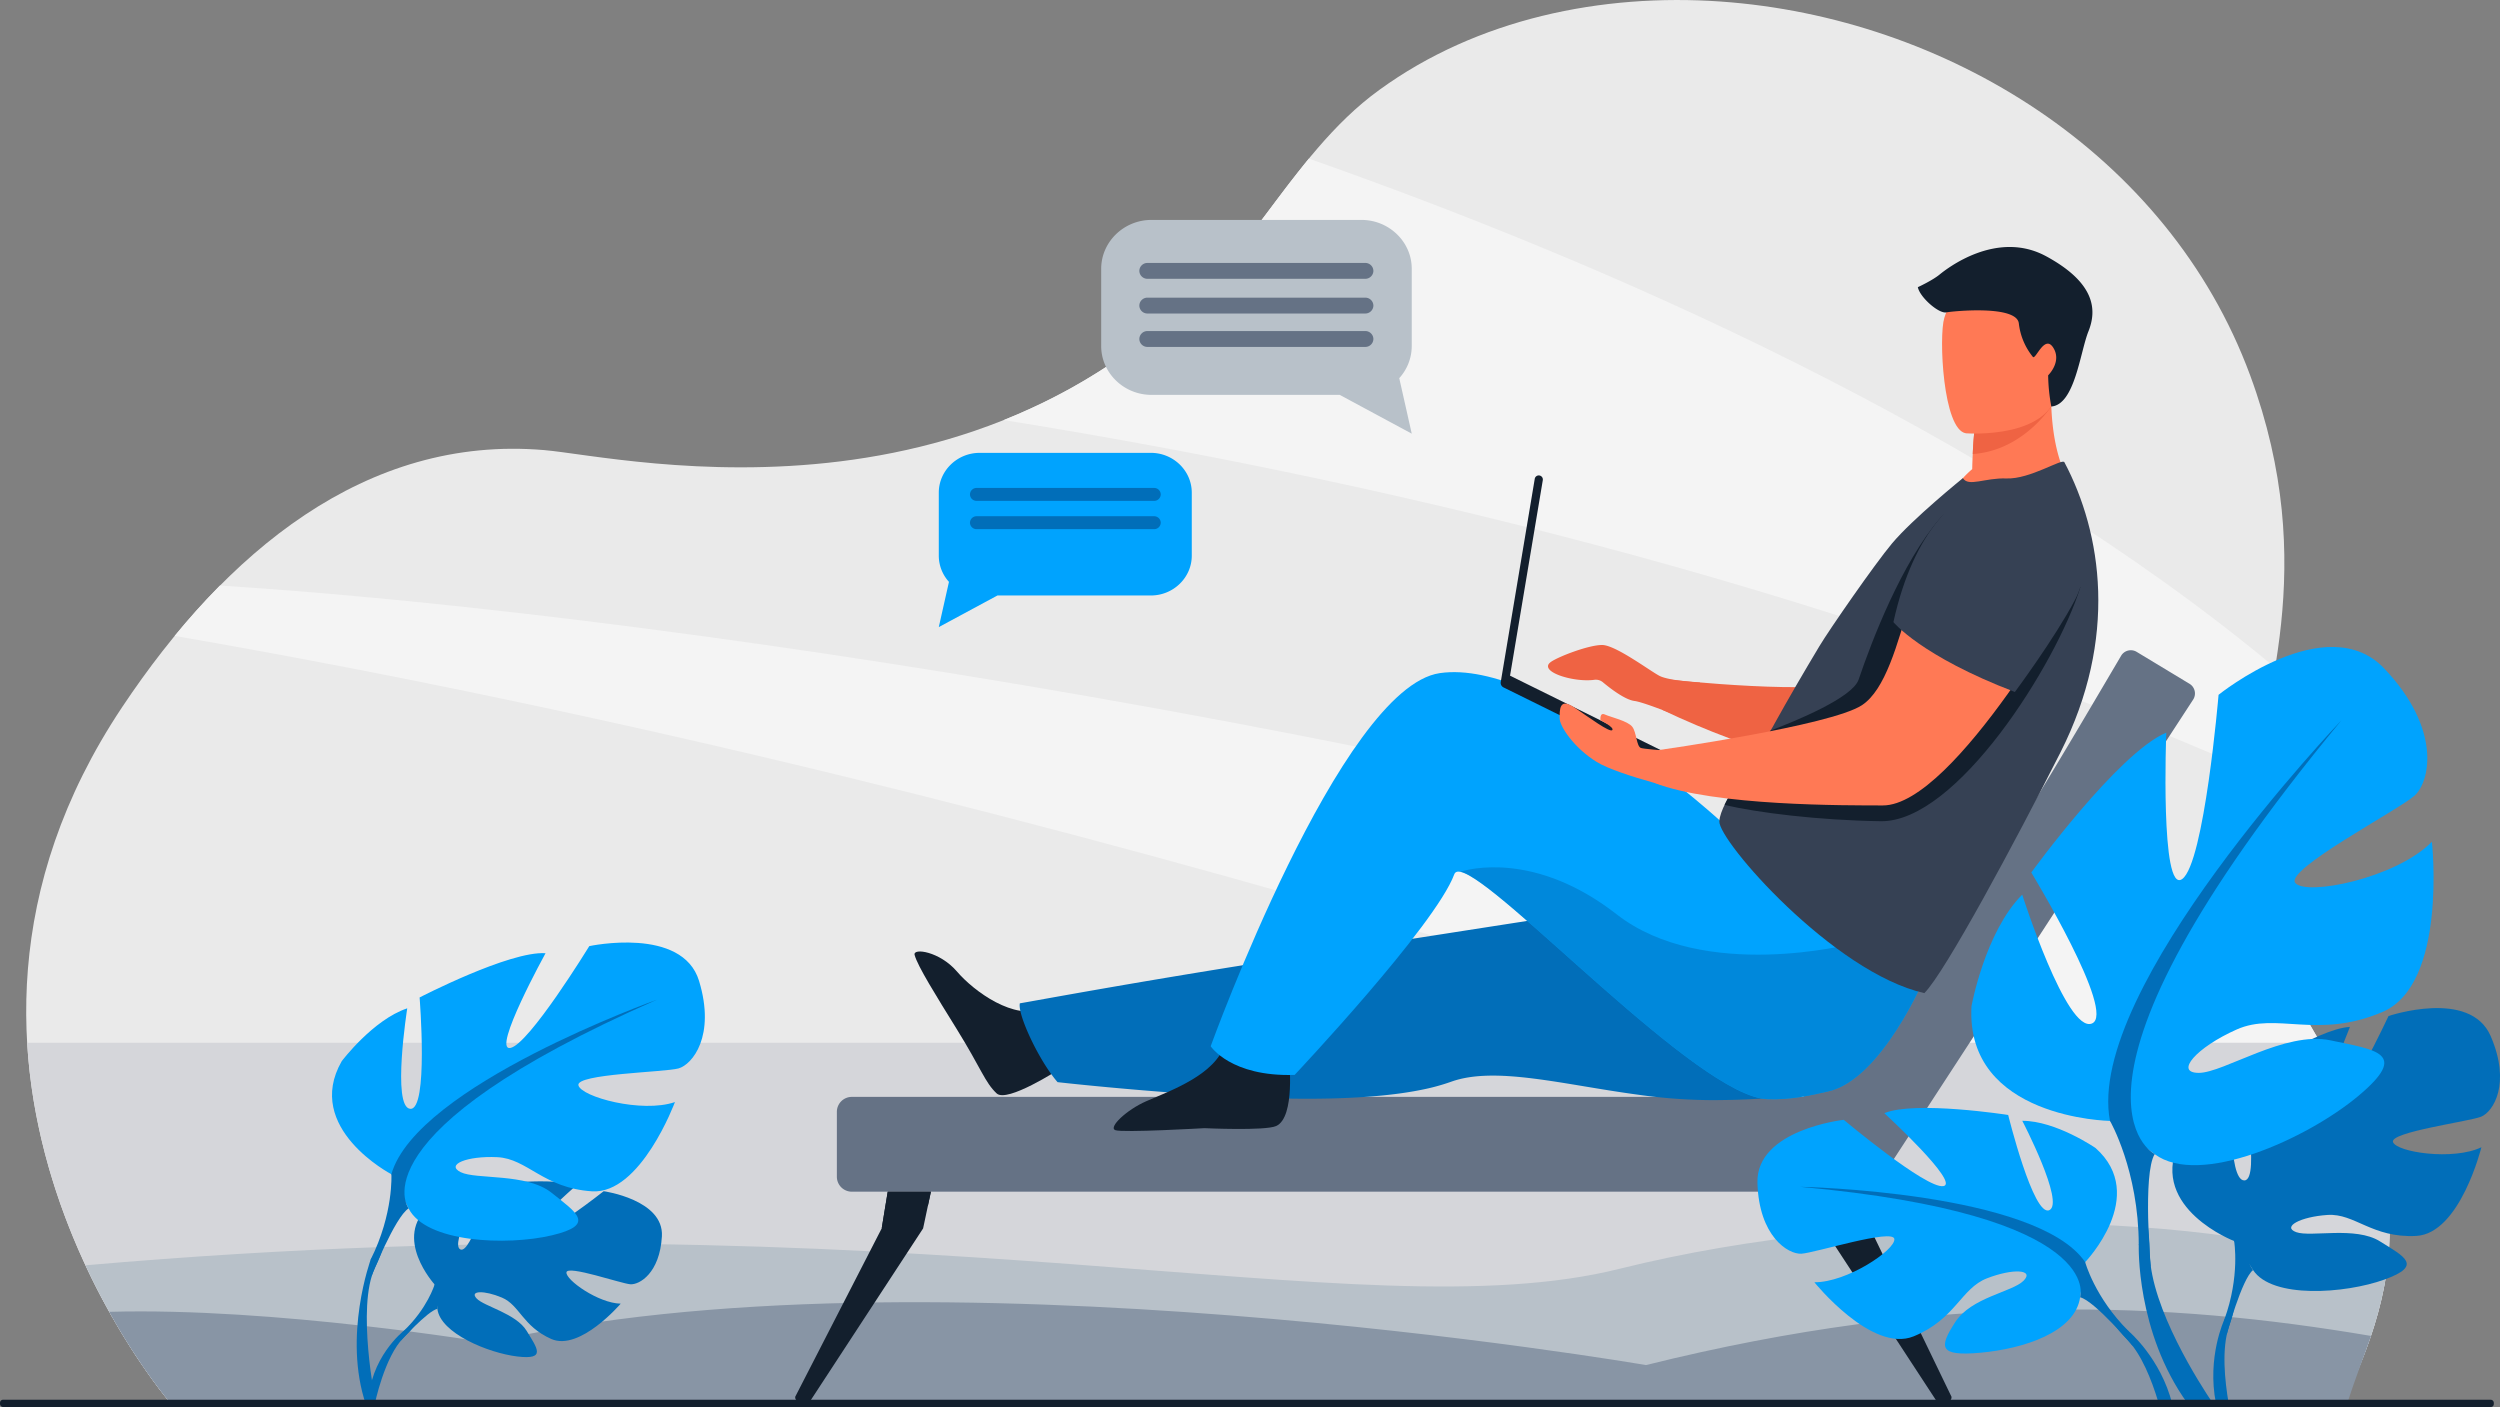 <svg id="Layer_1" data-name="Layer 1" xmlns="http://www.w3.org/2000/svg" viewBox="0 0 1691.49 952.01"><rect x="0" y="0" width="1691.49" height="952.01" fill="#808080" stroke="none"/><defs><style>.cls-1{fill:#eaeaea;}.cls-2{fill:#f4f4f4;}.cls-3{fill:#d5d6da;}.cls-4{fill:#b8c1c9;}.cls-5{fill:#8895a5;}.cls-6{fill:#657285;}.cls-7{fill:#131f2d;}.cls-8{fill:#ef6343;}.cls-11,.cls-9{fill:#016eb9;}.cls-10{fill:#00a3fe;}.cls-11{opacity:0.5;}.cls-12{fill:#ff7955;}.cls-13{fill:#364154;}</style></defs><title>single chatting</title><path class="cls-1" d="M1710.2,1014.56l-1468.86-.47S44.88,787.77,208.12,542.75C277.92,438,373,358.49,493.61,368.72c54.5,4.58,318.16,68.06,486.45-156.86,24.51-32.76,47.71-64.42,78.75-86.84,66.1-48.08,150.52-65.48,231.13-59.77,151.2,10.71,302.28,102,358,252.74,48.26,130.58,7.17,223.56,1.58,283.93C1632.4,784.13,1813.59,806,1710.2,1014.56Z" transform="translate(-125.55 -64.2)"/><path class="cls-2" d="M980.06,211.86c10.36-13.85,20.48-27.49,31.06-40.33,198.14,69.68,460.3,183.09,654.11,344.66q-3,19.74-7.92,40.22c-.06.28-.14.58-.2.87-.39,1.58-.75,3.16-1.11,4.72l-.09.39c-.13.61-.27,1.22-.4,1.83q-1.44,6.53-2.56,12.81c-.13.66-.24,1.31-.35,2-.32,1.83-.62,3.63-.89,5.43-.13.79-.24,1.57-.35,2.36C1354.83,456,1036.17,385.59,804.67,348.42,866.25,323.8,927.76,281.76,980.06,211.86Z" transform="translate(-125.55 -64.2)"/><path class="cls-2" d="M274.35,460.39c317.47,20,911.44,113.3,1398.77,268.54,29.87,61.46,75.29,106.91,68.45,185.14C1434.63,798.82,852.81,599.85,243.72,494.45,253.59,482.41,263.64,471.18,274.35,460.39Z" transform="translate(-125.55 -64.2)"/><path class="cls-3" d="M1695.57,769.72c37.82,64.09,75.43,122.17,14.63,244.84l-1468.86-.47s-89-102.58-97.42-244.37Z" transform="translate(-125.55 -64.2)"/><path class="cls-4" d="M1740.18,925.85c-111.5-42.92-343.75-46.89-518.68-3.23-177.71,44.36-469-52.09-1038.14-2.32,27.1,58.21,58,93.79,58,93.79l1468.86.47C1727.07,980.52,1736.36,951.46,1740.18,925.85Z" transform="translate(-125.55 -64.2)"/><path class="cls-5" d="M455.91,972.71c292.68-69.6,783.3,15.1,783.3,15.1,201.59-50.19,353.25-43,490.52-19.73-4.86,14.43-11.15,30-16.28,46.48l-1472.11-.47s-20-23-41.89-62.31C311.19,948.6,455.91,972.71,455.91,972.71Z" transform="translate(-125.55 -64.2)"/><path class="cls-6" d="M701.86,806.35h643.42c63.47-38.28,148.43-184.87,215.58-298.75a7.66,7.66,0,0,1,10.55-2.23L1607.2,527a7.65,7.65,0,0,1,2.23,10.54l-211.73,325c-2.85,4.33-5,7.95-12.06,7.95H701.86a10.12,10.12,0,0,1-10.09-10.09v-44A10.12,10.12,0,0,1,701.86,806.35Z" transform="translate(-125.55 -64.2)"/><path class="cls-7" d="M1354.15,870.53l5.25,24.81,76,116.19c.21,1.25,1.93,2.2,4,2.2,3.91,0,6.95-2.09,6.53-4.48l-60.3-124.83-2.29-13.89Z" transform="translate(-125.55 -64.2)"/><path class="cls-7" d="M1354.15,870.53l5.25,24.81c3.61-9.88,26.24-10.92,26.24-10.92l-2.29-13.89Z" transform="translate(-125.55 -64.2)"/><path class="cls-7" d="M670.12,1013.73c2,0,3.76-1,4-2.2l76-116.19,3.28-15.48,2-9.33H726.17l-2.28,13.89-1.78,10.9-58.52,113.93C663.17,1011.64,666.21,1013.73,670.12,1013.73Z" transform="translate(-125.55 -64.2)"/><path class="cls-7" d="M722.11,895.32c7.43-11.82,31.28-15.45,31.28-15.45h0l2-9.33H726.17l-2.28,13.89Z" transform="translate(-125.55 -64.2)"/><path class="cls-7" d="M842.17,787.7S806.85,810.61,799.88,804c-8-7.56-10.13-16.25-27-43.52-13.81-22.29-26.6-42.76-28.51-50.19-1.27-4.92,17-2.37,28.63,11.21s38.9,33.41,58.67,25.13C856.57,736.24,842.17,787.7,842.17,787.7Z" transform="translate(-125.55 -64.2)"/><path class="cls-8" d="M1275.69,526s-20.8-1.11-27.36-4.53-29.65-20.8-38.74-20.87-29.79,7.92-34.74,11.48c-8.91,6.39,15.13,14,29.4,12.08a7.39,7.39,0,0,1,5.77,1.63c4.78,4,14.94,11.87,21.39,12.68,8.69,1.1,48.6,18.08,48.6,18.08Z" transform="translate(-125.55 -64.2)"/><path class="cls-8" d="M1526,452.52s-81.92,143.65-130.24,138.16c-23.84-2.71-84.78-17.13-145.34-46.12,0,0-3.85-12.54,3.84-20.64,0,0,106.14,11.66,128.77.1,33.68-17.21,52.3-120.28,90.07-133.23S1525.34,404.68,1526,452.52Z" transform="translate(-125.55 -64.2)"/><path class="cls-9" d="M1284.17,808.55a367.27,367.27,0,0,1-50.23-3.67c-50.68-6.77-96.76-19.55-126.68-8.74a141.05,141.05,0,0,1-20,5.43c-7.44,1.51-15.49,2.69-24,3.58-32,3.4-70.52,2.87-106.42.84-62.06-3.51-115.74-9.61-115.74-9.61-12.63-14.55-27.22-45.91-25.52-53.34,6.39-1,77.94-14.43,170.54-28.86l116.15-18.08,15.36-2.4,34.73-5.4L1308.52,664s99.35,83.89,78.63,112.1C1370.07,799.33,1353.59,808.25,1284.17,808.55Z" transform="translate(-125.55 -64.2)"/><path class="cls-7" d="M997.66,780.44s4.53,39.69-8.66,45.62c-7.48,3.37-48.53,1.45-48.53,1.45s-55.55,3.21-60.35,1.34,7.62-13.75,21-19.58c16.42-7.16,47-17.94,53.33-38.93C962.17,744.49,997.66,780.44,997.66,780.44Z" transform="translate(-125.55 -64.2)"/><path class="cls-10" d="M944.69,772.07s13.59,20.83,56.81,19.4c0,0,95.11-100.92,108-135.7.59-1.59,2-2.11,4.07-1.71,26,5,160.69,152.25,207.9,153.86,16.27.56,29.75-2.72,41.14-5.29,36.48-8.21,65.76-78.22,65.76-78.22L1292,621.88s-121.61-112.54-192.27-102.25C1032.51,529.42,944.69,772.07,944.69,772.07Z" transform="translate(-125.55 -64.2)"/><path class="cls-11" d="M1362.58,802.63c36.48-8.21,65.76-78.22,65.76-78.22l-4-3.64-45.67-18s-100.29,26.06-159.26-19.91c-55.24-43.06-100.32-30.59-105.82-28.84,26,5,160.69,152.25,207.9,153.86C1337.71,808.48,1351.19,805.2,1362.58,802.63Z" transform="translate(-125.55 -64.2)"/><path class="cls-12" d="M1440.6,414.1c33.29,18,82.55-29,82.55-29s-8.45-14.1-9.69-45.9c-.07-1.8,0-3.64.14-5.52l-17.31-8.4-33.19,17.61a242.21,242.21,0,0,0-2.79,28.47c-.16,3.18-.29,6.59-.37,10.25C1441.53,397.32,1440.6,414.1,1440.6,414.1Z" transform="translate(-125.55 -64.2)"/><path class="cls-13" d="M1519.65,573.25c-30.72,60.74-78.23,149.15-92.1,162.89-61.46-13.85-139.44-103.07-138.71-116.29s24.55-43.28,33.18-58.72c1-1.75,2-3.66,3.08-5.32l.35-.64.54-1c9.56-17.25,20-35.16,30.6-52.83,6.64-11.1,37.26-55.31,49.06-69.41,14.15-16.9,48-44.23,48-44.23,3.74,6.15,14.82-.33,29.51.22,15.92.59,37.69-13.78,39.14-11C1547.75,425,1558.71,496.06,1519.65,573.25Z" transform="translate(-125.55 -64.2)"/><path class="cls-7" d="M1533.08,461.68c-16.44,52.05-83.7,158.9-135,158.15-42.59-.62-83.69-5.82-105.68-11,7.1-14.89,22.95-35.68,29.64-47.67.47-.85,1-1.75,1.45-2.64,17-6.52,55.41-22.21,59.58-34.47,9-26.52,29.1-79.1,55.12-109.16C1459.07,390.73,1526,433,1533.08,461.68Z" transform="translate(-125.55 -64.2)"/><path class="cls-8" d="M1463.1,342.94a242.21,242.21,0,0,0-2.79,28.47c28.65-2,46.62-23,53.15-32.16,0-1.81,0-3.64.14-5.52l-17.31-8.4Z" transform="translate(-125.55 -64.2)"/><path class="cls-12" d="M1455.74,357.37s60.24,4.67,62.57-32.89,11.68-62.25-26.68-66.82-46.74,9.3-50.57,21.64S1440.13,355.19,1455.74,357.37Z" transform="translate(-125.55 -64.2)"/><path class="cls-7" d="M1280.67,587.27l-133.43-65.91,22.16-132.27a2.76,2.76,0,0,0-2.27-3.18h0a2.76,2.76,0,0,0-3.18,2.27l-23,137.47a3.43,3.43,0,0,0,1.87,3.64l133.85,66.12Z" transform="translate(-125.55 -64.2)"/><path class="cls-12" d="M1270.6,600.44s-49.2-11.13-64.81-20.77-25.07-24.39-25-29.49-.52-14.46,9.84-7.39,24.22,17.27,25.79,15.39-8-6.61-8-6.61-.7-5.65,3-3.93S1227.08,552,1230,556s2.74,13.08,5.75,14.26,44,3.83,44,3.83Z" transform="translate(-125.55 -64.2)"/><path class="cls-12" d="M1532,458.16s-83.94,151.13-132.57,151c-24-.06-114,.54-154.43-15.24,0,0-1.14-5,2.8-22.22,0,0,116.34-16.41,137.56-30.39C1416.9,520.5,1418.11,419,1454.22,402S1541.27,412.69,1532,458.16Z" transform="translate(-125.55 -64.2)"/><path class="cls-13" d="M1517.33,403.68c15,11.26,25.75,40.53,12.13,66.42s-40.65,62.3-40.65,62.3c-63.79-24.39-82.18-47.29-82.18-47.29,13.51-61.54,44-91.93,71.16-91.93S1517.33,403.68,1517.33,403.68Z" transform="translate(-125.55 -64.2)"/><path class="cls-7" d="M1513.46,339.25a123.18,123.18,0,0,1-2.14-21.11s9.69-9.4,3.26-19c-5.79-8.62-11.75,8.72-13.59,6.54a43.83,43.83,0,0,1-9.51-22.69c-1.46-12.46-44-8.34-49.11-7.42s-17.88-10.25-19.22-17.07c0,0,9.77-4.5,14.64-8.48s38.73-30.63,72.27-12.38,34.19,36.58,28.52,50.75S1529.37,338,1513.46,339.25Z" transform="translate(-125.55 -64.2)"/><path class="cls-9" d="M1637.15,903.88s-56.73-21.81-38-65.24c0,0,16-27.32,36.13-36.65,0,0-2.6,61.1,8.8,60.88s-2-68.29-2-68.29S1693.51,760,1715.51,759c0,0-25.9,63-14.9,60s41-67.36,41-67.36,55.17-18.69,69.12,13.58,1.68,51.2-6.41,54.51-62.08,10.4-59.67,17.19,40.42,12.74,59.8,3.51c0,0-14.4,58.52-44.2,60s-41.52-15.43-59.91-14.2-31,8.05-21.18,11.64,40.12-4.16,56.62,6.21,29.51,16.34,3,25.89-76,13.12-88.8-6.46Z" transform="translate(-125.55 -64.2)"/><path class="cls-9" d="M1786.33,779.44s-140.07,68.83-149.18,124.44c0,0,4.14,23.69-6.61,53.1l1.51,10.5s10.24-37.92,17.93-44C1650,923.45,1610.42,882,1786.33,779.44Z" transform="translate(-125.55 -64.2)"/><path class="cls-9" d="M1633.46,1013.73h-8.59c-6.27-31.29,5.67-56.75,5.67-56.75s11.57-19.86,3.06,5.06C1628.61,976.67,1630.8,998.33,1633.46,1013.73Z" transform="translate(-125.55 -64.2)"/><path class="cls-10" d="M1536.37,918.14s43.31-44.94,7-77.21c0,0-26.81-18.44-49.55-18.4,0,0,29,55.72,18.26,60.47s-27.8-64.42-27.8-64.42-62.88-9.82-83.8-1.23c0,0,51.48,47.4,39.94,49.37s-67.4-44.86-67.4-44.86-59.44,6.58-58.4,42.67,20.68,48.36,29.65,47.93,62.27-17.3,63-9.93-32.07,29.41-54.12,29.24c0,0,38.83,48.19,67.18,36.59s31.93-32.4,49.58-39.25,32.33-6,24.76,1.63-35.39,11.17-46.23,28-11.64,23.33,17.15,20.7,63.92-13.71,67.35-37.5Z" transform="translate(-125.55 -64.2)"/><path class="cls-9" d="M1343.5,867.19s160.24,3.17,192.87,50.95c0,0,6.45,23.84,29.23,46.54l3.15,10.42s-26-30.83-35.81-33.17C1532.94,941.93,1551.75,886.19,1343.5,867.19Z" transform="translate(-125.55 -64.2)"/><path class="cls-9" d="M1565.6,964.68s21.85,18.22,29.76,49.62l-9.66-2c-4.39-14.49-11.21-31.69-20.75-41.61C1546.21,951.23,1565.6,964.68,1565.6,964.68Z" transform="translate(-125.55 -64.2)"/><path class="cls-10" d="M1553.15,822.6s-97.93-1.5-93.7-77.58c0,0,9.12-50.25,34.32-75.51,0,0,30,93.87,47.1,87.21s-40.95-102.19-40.95-102.19,58.62-80.86,91.32-94.64c0,0-4.18,109.73,10.77,99.06s24.62-124.65,24.62-124.65,73.07-58.89,112.09-17.81,31,76.51,20.56,86-88.14,50.19-80.72,59.13,68.21-3.17,92.41-27.89c0,0,10.69,96.51-33.58,115.24s-71.37-.29-98.52,11.78-42.4,29.38-25.58,29.35,58.38-28.56,89.1-22,53.71,8.35,18.95,37.49-107.64,62-137.92,39.52Z" transform="translate(-125.55 -64.2)"/><path class="cls-9" d="M1709.75,551.56s-173.69,181.86-156.6,271c0,0,19.41,33.54,19.47,84l8.12,15s-5.56-63,2.68-76.55C1583.42,845.09,1500.57,804.38,1709.75,551.56Z" transform="translate(-125.55 -64.2)"/><path class="cls-9" d="M1605.63,1013.73c-35-48.41-33-107.12-33-107.12s6.48-36.46,7.45,5.95c.84,36.89,34.08,88.38,42.73,101.17Z" transform="translate(-125.55 -64.2)"/><path class="cls-9" d="M419.62,933.28s-28.95-31.8-3.32-53.31c0,0,18.83-12.18,34.49-11.71,0,0-21,37.81-13.77,41.29s20.41-43.82,20.41-43.82,43.51-5.53,57.74.79c0,0-36.38,31.64-28.47,33.22S534,870.16,534,870.16s40.81,5.7,39.39,30.54S558.2,933.6,552,933.13s-42.55-13.14-43.19-8.07,21.52,20.88,36.7,21.2c0,0-27.68,32.42-47,23.88s-21.36-22.94-33.38-28-22.15-4.75-17.08.63,26.68,10.11,33.83,21.9,13.46,19.71-6.31,17.33-52.2-15.82-54.1-32.27Z" transform="translate(-125.55 -64.2)"/><path class="cls-9" d="M553.46,902S443,901,419.62,933.28c0,0-4.9,16.29-21,31.48l-2.37,7.12s18.51-20.73,25.31-22.15C421.52,949.73,409.66,911,553.46,902Z" transform="translate(-125.55 -64.2)"/><path class="cls-9" d="M398.58,964.76S375.43,983,374.72,1014.3l4.31.26s6.59-32.57,19.88-45.63S398.58,964.76,398.58,964.76Z" transform="translate(-125.55 -64.2)"/><path class="cls-10" d="M390.36,858.68s-59.64-31.1-33.6-76.49c0,0,21.08-28,44.33-35.77,0,0-10.52,66.85,2,68s6.36-75.34,6.36-75.34,60.89-31.56,85.21-29.94c0,0-36.38,66.06-23.92,64.12s53.52-68.92,53.52-68.92,63-13.62,74.29,23.61-4.58,56.5-13.89,59.13-69.56,3.64-67.76,11.42,42.84,19.07,65.31,11.35c0,0-23.18,62.53-56.13,60.39S482.41,848.1,462,847.14s-35.08,5-24.75,10.14,44.63.46,61.48,13.93,30.39,21.68.07,28.84S413.66,905,402,881.81Z" transform="translate(-125.55 -64.2)"/><path class="cls-9" d="M570,740.59S407.35,798.68,390.36,858.68c0,0,1.57,26.56-13.94,57.56l.35,11.73s16-40.4,25.24-46.16C402,881.81,363.71,831.29,570,740.59Z" transform="translate(-125.55 -64.2)"/><path class="cls-9" d="M376.42,916.24s-19.07,52.07-3.23,98.46l6.46-1.94s-13-64.24-.49-90.57S376.42,916.24,376.42,916.24Z" transform="translate(-125.55 -64.2)"/><rect class="cls-7" x="125.55" y="1011.25" width="1687.31" height="4.96" rx="2.01" transform="translate(1812.86 1963.25) rotate(180)"/><path class="cls-4" d="M904.61,213h142.12c18.67,0,34,14.87,34,33v52.33a32.37,32.37,0,0,1-8.45,21.73l8.45,37.56L1032,331.37H904.61c-18.68,0-34-14.86-34-33V246C870.66,227.84,885.93,213,904.61,213Z" transform="translate(-125.55 -64.2)"/><path class="cls-6" d="M901.93,252.84h147.34a5.46,5.46,0,0,0,5.51-5.37h0a5.45,5.45,0,0,0-5.51-5.36H901.93a5.45,5.45,0,0,0-5.51,5.36h0A5.46,5.46,0,0,0,901.93,252.84Z" transform="translate(-125.55 -64.2)"/><path class="cls-6" d="M901.93,276.32h147.34a5.45,5.45,0,0,0,5.51-5.36h0a5.46,5.46,0,0,0-5.51-5.37H901.93a5.46,5.46,0,0,0-5.51,5.37h0A5.45,5.45,0,0,0,901.93,276.32Z" transform="translate(-125.55 -64.2)"/><path class="cls-6" d="M901.93,298.93h147.34a5.46,5.46,0,0,0,5.51-5.37h0a5.46,5.46,0,0,0-5.51-5.37H901.93a5.46,5.46,0,0,0-5.51,5.37h0A5.46,5.46,0,0,0,901.93,298.93Z" transform="translate(-125.55 -64.2)"/><path class="cls-10" d="M904.23,370.6H788.4c-15.22,0-27.67,12.11-27.67,26.92v42.65a26.35,26.35,0,0,0,6.88,17.71l-6.88,30.61,39.68-21.39H904.23c15.22,0,27.67-12.12,27.67-26.93V397.52C931.9,382.71,919.45,370.6,904.23,370.6Z" transform="translate(-125.55 -64.2)"/><path class="cls-9" d="M906.41,403.09H786.33a4.45,4.45,0,0,1-4.5-4.38h0a4.45,4.45,0,0,1,4.5-4.37H906.41a4.45,4.45,0,0,1,4.49,4.37h0A4.45,4.45,0,0,1,906.41,403.09Z" transform="translate(-125.55 -64.2)"/><path class="cls-9" d="M906.41,422.23H786.33a4.45,4.45,0,0,1-4.5-4.38h0a4.45,4.45,0,0,1,4.5-4.37H906.41a4.45,4.45,0,0,1,4.49,4.37h0A4.45,4.45,0,0,1,906.41,422.23Z" transform="translate(-125.55 -64.2)"/></svg>